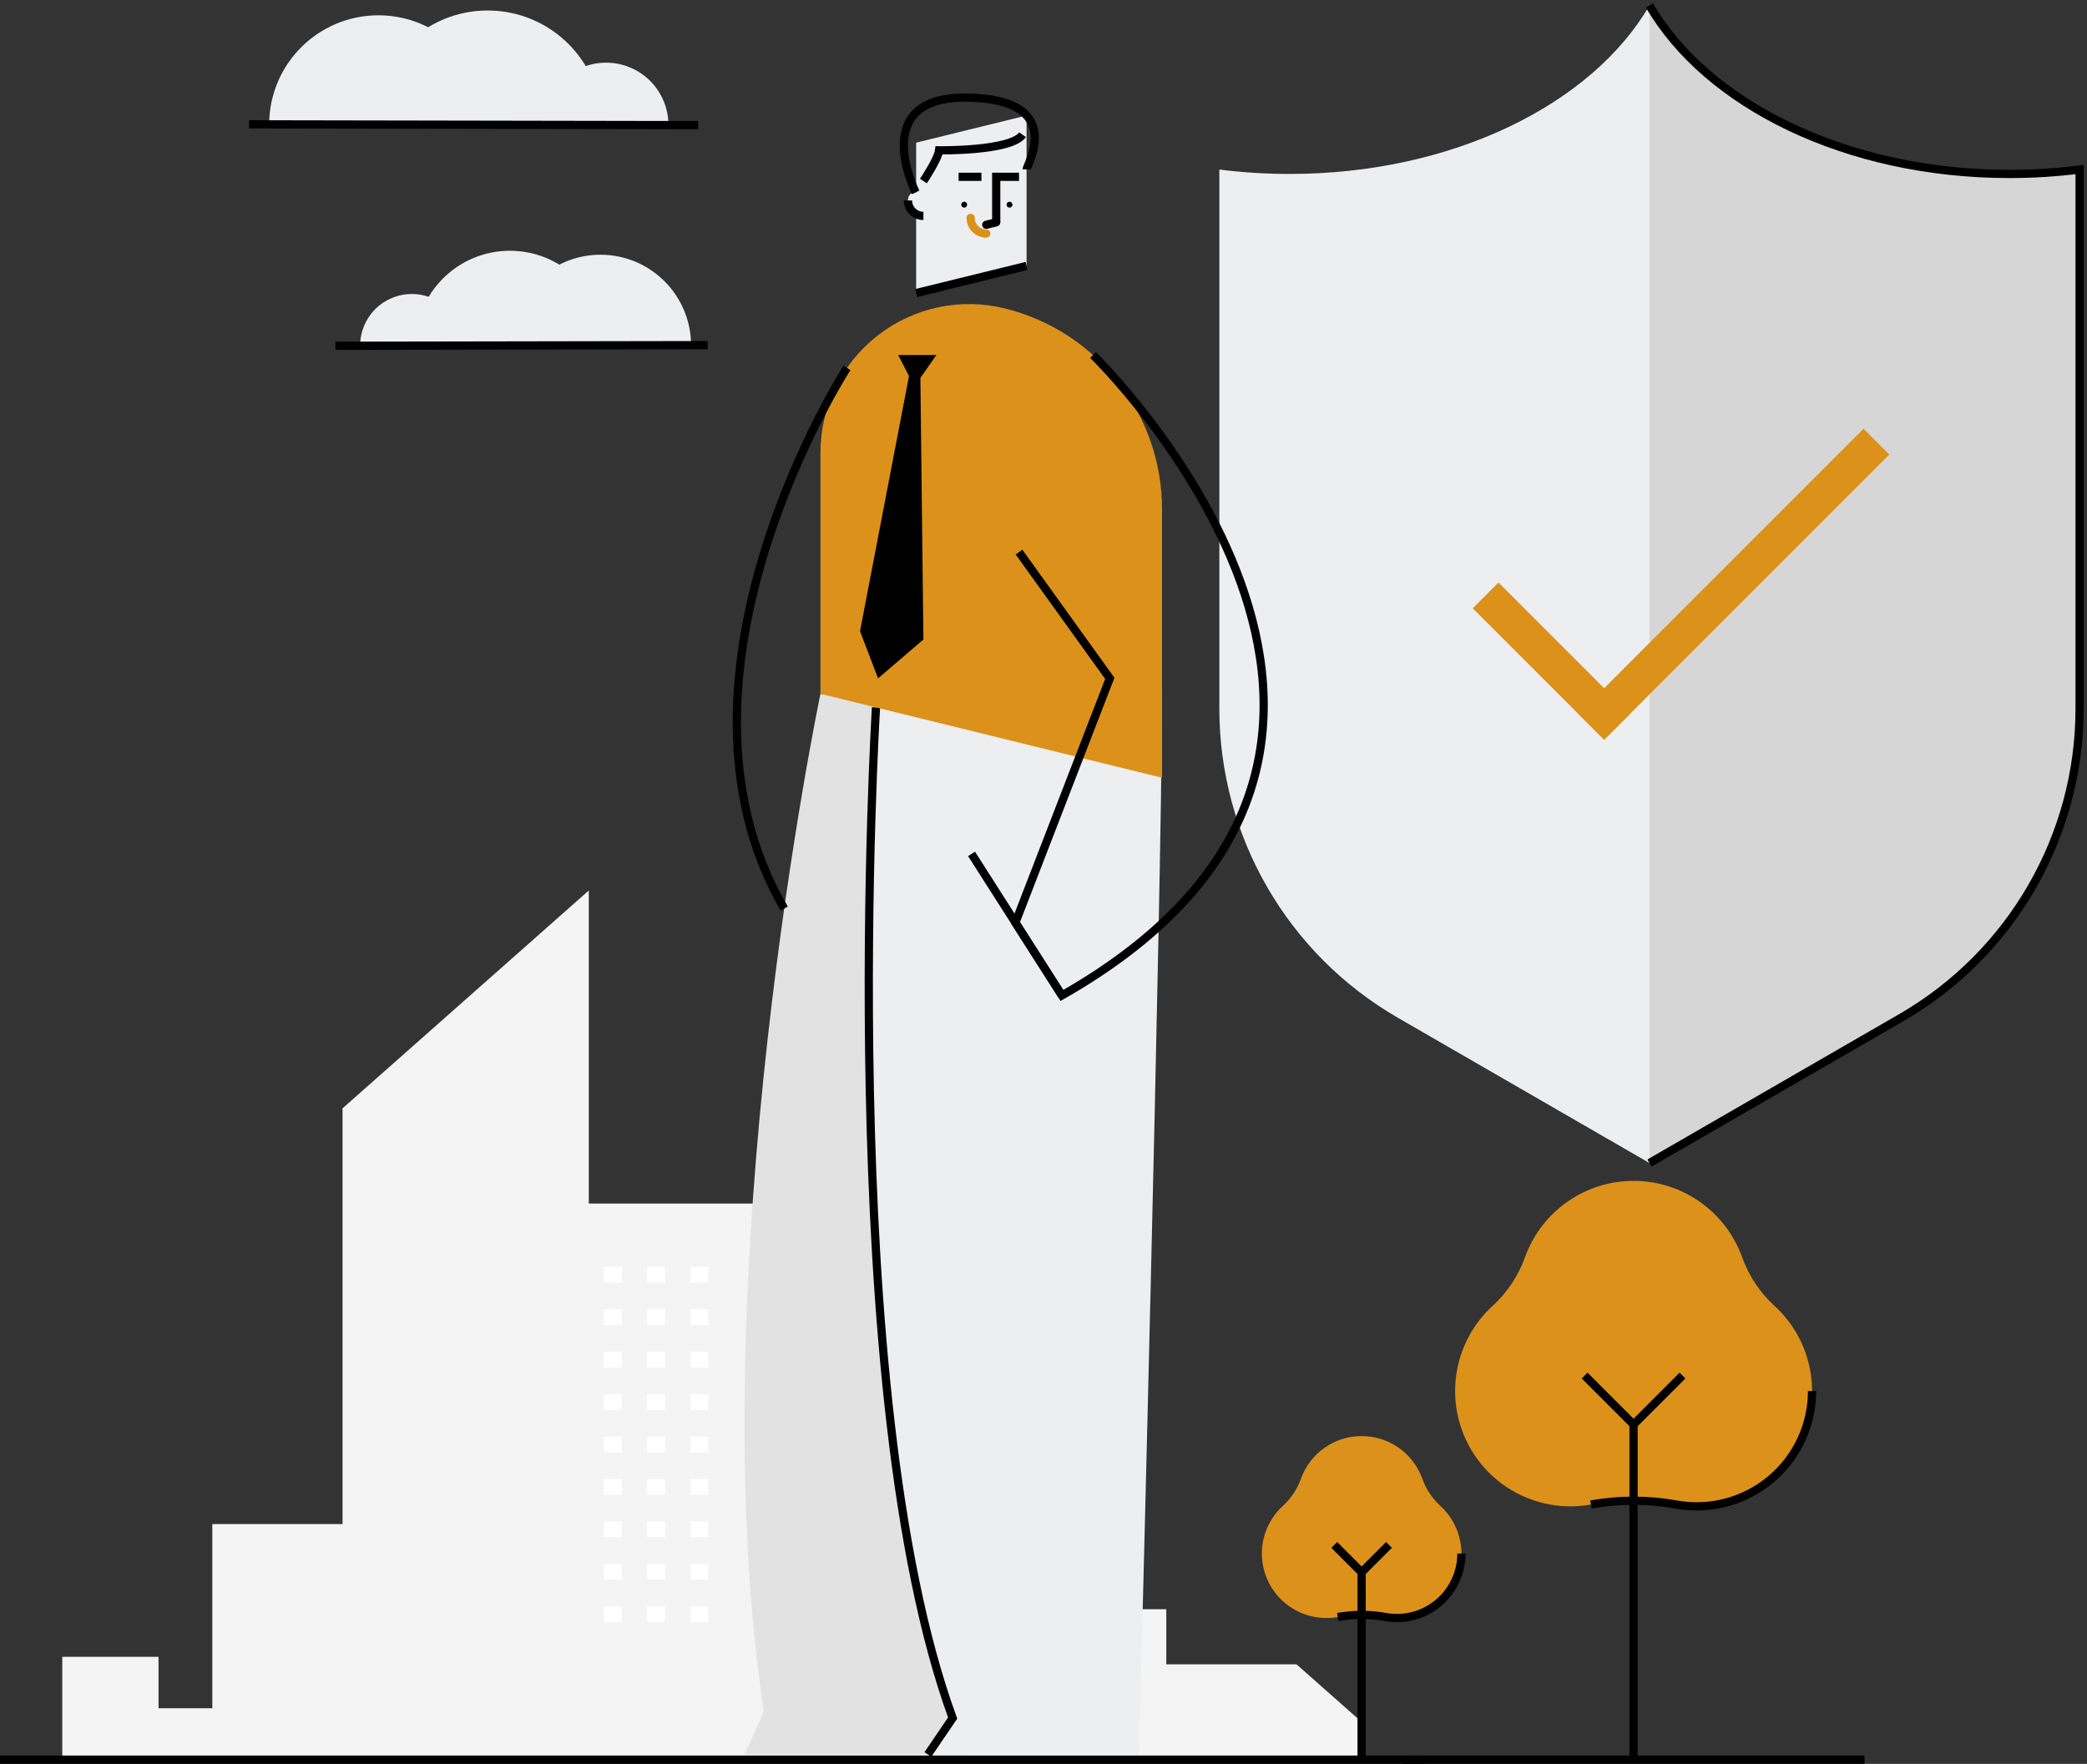 <svg width="381" height="322" viewBox="0 0 381 322" fill="none" xmlns="http://www.w3.org/2000/svg">
<rect x="0" y="0" width="381" height="322" fill="#333333" stroke="none"/>
<path d="M366.83 31.754C337.067 31.754 311.598 19.027 301.125 1C290.652 19.027 265.183 31.754 235.42 31.754C231.135 31.755 226.853 31.487 222.602 30.95V129.357C222.602 152.638 235.022 174.149 255.183 185.789L301.125 212.314L347.067 185.789C367.228 174.149 379.648 152.638 379.648 129.357V30.95C375.397 31.487 371.115 31.755 366.83 31.754Z" fill="#EDEEEF"/>
<path d="M347.068 185.789C367.229 174.149 379.649 152.638 379.648 129.357V30.95C375.397 31.487 371.116 31.755 366.83 31.754C337.068 31.754 311.598 19.027 301.125 1V212.314L347.068 185.789Z" fill="#D6D6D6"/>
<path d="M301.125 212.314L347.068 185.789C367.229 174.149 379.649 152.637 379.648 129.357V30.95C375.397 31.487 371.116 31.755 366.83 31.754C337.068 31.754 311.598 19.027 301.125 1" stroke="black" stroke-width="1.5"/>
<path d="M236.69 303.828H212.918V293.77H188.629V281.883L170.541 265.881H143.151V219.706H107.492V162.558L62.532 202.333V278.225H38.759V311.843H28.94V302.456H11.37V321.23H248.576V314.343L236.69 303.828Z" fill="#F4F4F4"/>
<path d="M0 321.23H259.946" stroke="black" stroke-width="1.5"/>
<rect x="110.242" y="231.274" width="3.248" height="2.873" fill="white"/>
<rect x="118.144" y="231.274" width="3.248" height="2.873" fill="white"/>
<rect x="126.048" y="231.274" width="3.248" height="2.873" fill="white"/>
<rect x="110.242" y="239.021" width="3.248" height="2.873" fill="white"/>
<rect x="118.144" y="239.021" width="3.248" height="2.873" fill="white"/>
<rect x="126.048" y="239.021" width="3.248" height="2.873" fill="white"/>
<rect x="110.242" y="246.768" width="3.248" height="2.873" fill="white"/>
<rect x="118.144" y="246.768" width="3.248" height="2.873" fill="white"/>
<rect x="126.048" y="246.768" width="3.248" height="2.873" fill="white"/>
<rect x="110.242" y="254.514" width="3.248" height="2.873" fill="white"/>
<rect x="118.144" y="254.514" width="3.248" height="2.873" fill="white"/>
<rect x="126.048" y="254.514" width="3.248" height="2.873" fill="white"/>
<rect x="110.242" y="262.261" width="3.248" height="2.873" fill="white"/>
<rect x="118.144" y="262.261" width="3.248" height="2.873" fill="white"/>
<rect x="126.048" y="262.261" width="3.248" height="2.873" fill="white"/>
<rect x="110.242" y="270.008" width="3.248" height="2.873" fill="white"/>
<rect x="118.144" y="270.008" width="3.248" height="2.873" fill="white"/>
<rect x="126.048" y="270.008" width="3.248" height="2.873" fill="white"/>
<rect x="110.242" y="277.754" width="3.248" height="2.873" fill="white"/>
<rect x="118.144" y="277.754" width="3.248" height="2.873" fill="white"/>
<rect x="126.048" y="277.754" width="3.248" height="2.873" fill="white"/>
<rect x="110.242" y="285.501" width="3.248" height="2.873" fill="white"/>
<rect x="118.144" y="285.501" width="3.248" height="2.873" fill="white"/>
<rect x="126.048" y="285.501" width="3.248" height="2.873" fill="white"/>
<rect x="110.242" y="293.248" width="3.248" height="2.873" fill="white"/>
<rect x="118.144" y="293.248" width="3.248" height="2.873" fill="white"/>
<rect x="126.048" y="293.248" width="3.248" height="2.873" fill="white"/>
<path d="M180.05 131.358L149.782 126.654C149.782 126.654 127.479 233.064 139.448 312.45L135.918 320.28H176.02L187.407 199.191L180.05 131.358Z" fill="#E2E2E2"/>
<path d="M159.922 129.146C159.922 129.146 152.251 254.351 173.917 313.631L169.392 320.28H207.927C207.927 320.28 212.137 161.027 212.137 126.654L159.922 129.146Z" fill="#EDEEEF"/>
<path d="M159.922 129.146C159.922 129.146 152.251 254.351 173.917 313.631L169.392 320.28" stroke="black" stroke-width="1.5"/>
<path d="M187.407 32.274V48.545L167.249 53.5V26.04L187.407 21.086V32.274Z" fill="#EDEEEF"/>
<path d="M176.02 37.903C176.318 37.903 176.559 37.662 176.559 37.364C176.559 37.067 176.318 36.825 176.02 36.825C175.723 36.825 175.481 37.067 175.481 37.364C175.481 37.662 175.723 37.903 176.02 37.903Z" fill="black"/>
<path d="M184.298 37.903C184.596 37.903 184.837 37.662 184.837 37.364C184.837 37.067 184.596 36.825 184.298 36.825C184 36.825 183.759 37.067 183.759 37.364C183.759 37.662 184 37.903 184.298 37.903Z" fill="black"/>
<path d="M181.869 40.58V32.274H186.03" stroke="black" stroke-width="1.5"/>
<path d="M175.005 32.274H179.166" stroke="black" stroke-width="1.5"/>
<path d="M168.577 36.529V39.414C167.021 39.414 165.76 38.153 165.76 36.597C165.76 36.51 165.764 36.425 165.772 36.34C165.93 34.591 168.577 34.773 168.577 36.529Z" fill="#EDEEEF"/>
<path d="M168.577 39.414C167.021 39.414 165.76 38.153 165.76 36.597" stroke="black" stroke-width="1.5"/>
<path d="M180.05 42.627C178.475 42.627 177.198 41.35 177.198 39.776" stroke="#DC911B" stroke-width="1.5" stroke-linecap="round" stroke-linejoin="round"/>
<path d="M187.407 48.545L167.25 53.499" stroke="black" stroke-width="1.5"/>
<path d="M181.87 40.586L180.05 41.033" stroke="black" stroke-width="1.5" stroke-linecap="round"/>
<path d="M149.782 82.637V126.654L212.137 141.98V92.957C212.137 75.575 200.27 60.438 183.39 56.289H183.39C175.295 54.3 166.735 56.142 160.174 61.285C153.614 66.428 149.782 74.301 149.782 82.637L149.782 82.637Z" fill="#DC911B"/>
<path d="M187.407 30.914C187.407 30.228 194.848 18.068 176.559 17.815C158.27 17.561 167.169 35.117 167.169 35.117" stroke="black" stroke-width="1.5"/>
<path d="M168.577 33.046C168.577 33.046 171.253 29.056 171.443 27.441C171.443 27.441 184.528 27.631 186.678 24.591" stroke="black" stroke-width="1.5"/>
<path d="M165.947 68.647L157.004 115.222L160.297 123.835L168.577 116.742L168.024 68.988L170.937 64.808H163.97L165.947 68.647Z" fill="black"/>
<path d="M199.545 64.808C199.545 64.808 273.283 136.501 193.863 181.721L185.37 168.421L202.603 123.835L186.03 100.781" stroke="black" stroke-width="1.5"/>
<path d="M193.864 181.721L177.363 155.881" stroke="black" stroke-width="1.5"/>
<path d="M154.619 67.16C154.619 67.16 118.429 123.282 143.163 165.865" stroke="black" stroke-width="1.5"/>
<path d="M268.862 111.048L273.564 106.346L297.555 130.336L292.853 135.039L268.862 111.048Z" fill="#DC911B"/>
<path d="M340.211 78.276L344.913 82.978L292.853 135.039L288.15 130.336L340.211 78.276Z" fill="#DC911B"/>
<path d="M69.121 2.794C58.105 2.774 49.16 11.688 49.14 22.704L89.031 22.775C89.051 11.759 80.137 2.813 69.121 2.794Z" fill="#EDEEEF"/>
<path d="M110.672 11.442C104.391 11.431 99.291 16.513 99.28 22.793L122.023 22.834C122.028 19.818 120.835 16.923 118.707 14.787C116.578 12.65 113.688 11.447 110.672 11.442Z" fill="#EDEEEF"/>
<path d="M89.068 1.917C77.549 1.897 68.194 11.219 68.174 22.738L109.888 22.812C109.909 11.293 100.587 1.938 89.068 1.917Z" fill="#EDEEEF"/>
<path d="M45.475 22.697L127.464 22.843" stroke="black" stroke-width="1.5"/>
<path d="M109.596 46.504C118.726 46.487 126.141 53.876 126.158 63.007L93.093 63.065C93.076 53.935 100.465 46.52 109.596 46.504Z" fill="#EDEEEF"/>
<path d="M75.155 53.672C80.361 53.662 84.588 57.875 84.598 63.081L65.746 63.114C65.742 60.614 66.731 58.215 68.495 56.444C70.26 54.673 72.656 53.676 75.155 53.672Z" fill="#EDEEEF"/>
<path d="M93.062 45.777C102.61 45.76 110.364 53.487 110.381 63.035L75.805 63.096C75.787 53.548 83.514 45.794 93.062 45.777Z" fill="#EDEEEF"/>
<path d="M129.195 63.001L61.236 63.122" stroke="black" stroke-width="1.5"/>
<path d="M323.927 238.369C321.264 235.923 319.238 232.865 318.022 229.46C315.005 221.122 307.088 215.568 298.221 215.568C289.354 215.568 281.437 221.122 278.419 229.46C277.204 232.865 275.177 235.923 272.515 238.369C265.579 244.694 263.667 254.845 267.825 263.26C271.984 271.675 281.21 276.321 290.447 274.653C295.588 273.725 300.853 273.725 305.994 274.653C315.234 276.33 324.468 271.685 328.628 263.266C332.789 254.847 330.871 244.691 323.927 238.369Z" fill="#DC911B"/>
<path d="M290.447 274.653C295.588 273.725 300.853 273.725 305.994 274.653C312.135 275.762 318.451 274.091 323.241 270.092C328.031 266.093 330.802 260.176 330.807 253.937" stroke="black" stroke-width="1.5"/>
<path d="M256.054 321.23H340.387" stroke="black" stroke-width="1.5"/>
<path d="M298.221 260.045V321.23" stroke="black" stroke-width="1.5"/>
<path d="M307.152 251.113L298.221 260.045L289.289 251.113" stroke="black" stroke-width="1.5"/>
<path d="M262.949 274.902C261.46 273.534 260.327 271.825 259.648 269.921C257.96 265.259 253.534 262.154 248.576 262.154C243.619 262.154 239.192 265.259 237.505 269.921C236.826 271.825 235.693 273.534 234.204 274.902C230.326 278.438 229.257 284.114 231.582 288.819C233.907 293.523 239.066 296.121 244.23 295.189C247.104 294.67 250.048 294.67 252.923 295.189C258.089 296.126 263.251 293.529 265.578 288.822C267.904 284.115 266.831 278.437 262.949 274.902Z" fill="#DC911B"/>
<path d="M244.23 295.188C247.104 294.669 250.048 294.669 252.923 295.188C256.356 295.808 259.888 294.875 262.566 292.639C265.244 290.403 266.793 287.095 266.796 283.606" stroke="black" stroke-width="1.5"/>
<path d="M248.577 287.021V321.23" stroke="black" stroke-width="1.5"/>
<path d="M253.57 282.027L248.576 287.021L243.583 282.027" stroke="black" stroke-width="1.5"/>
</svg>
